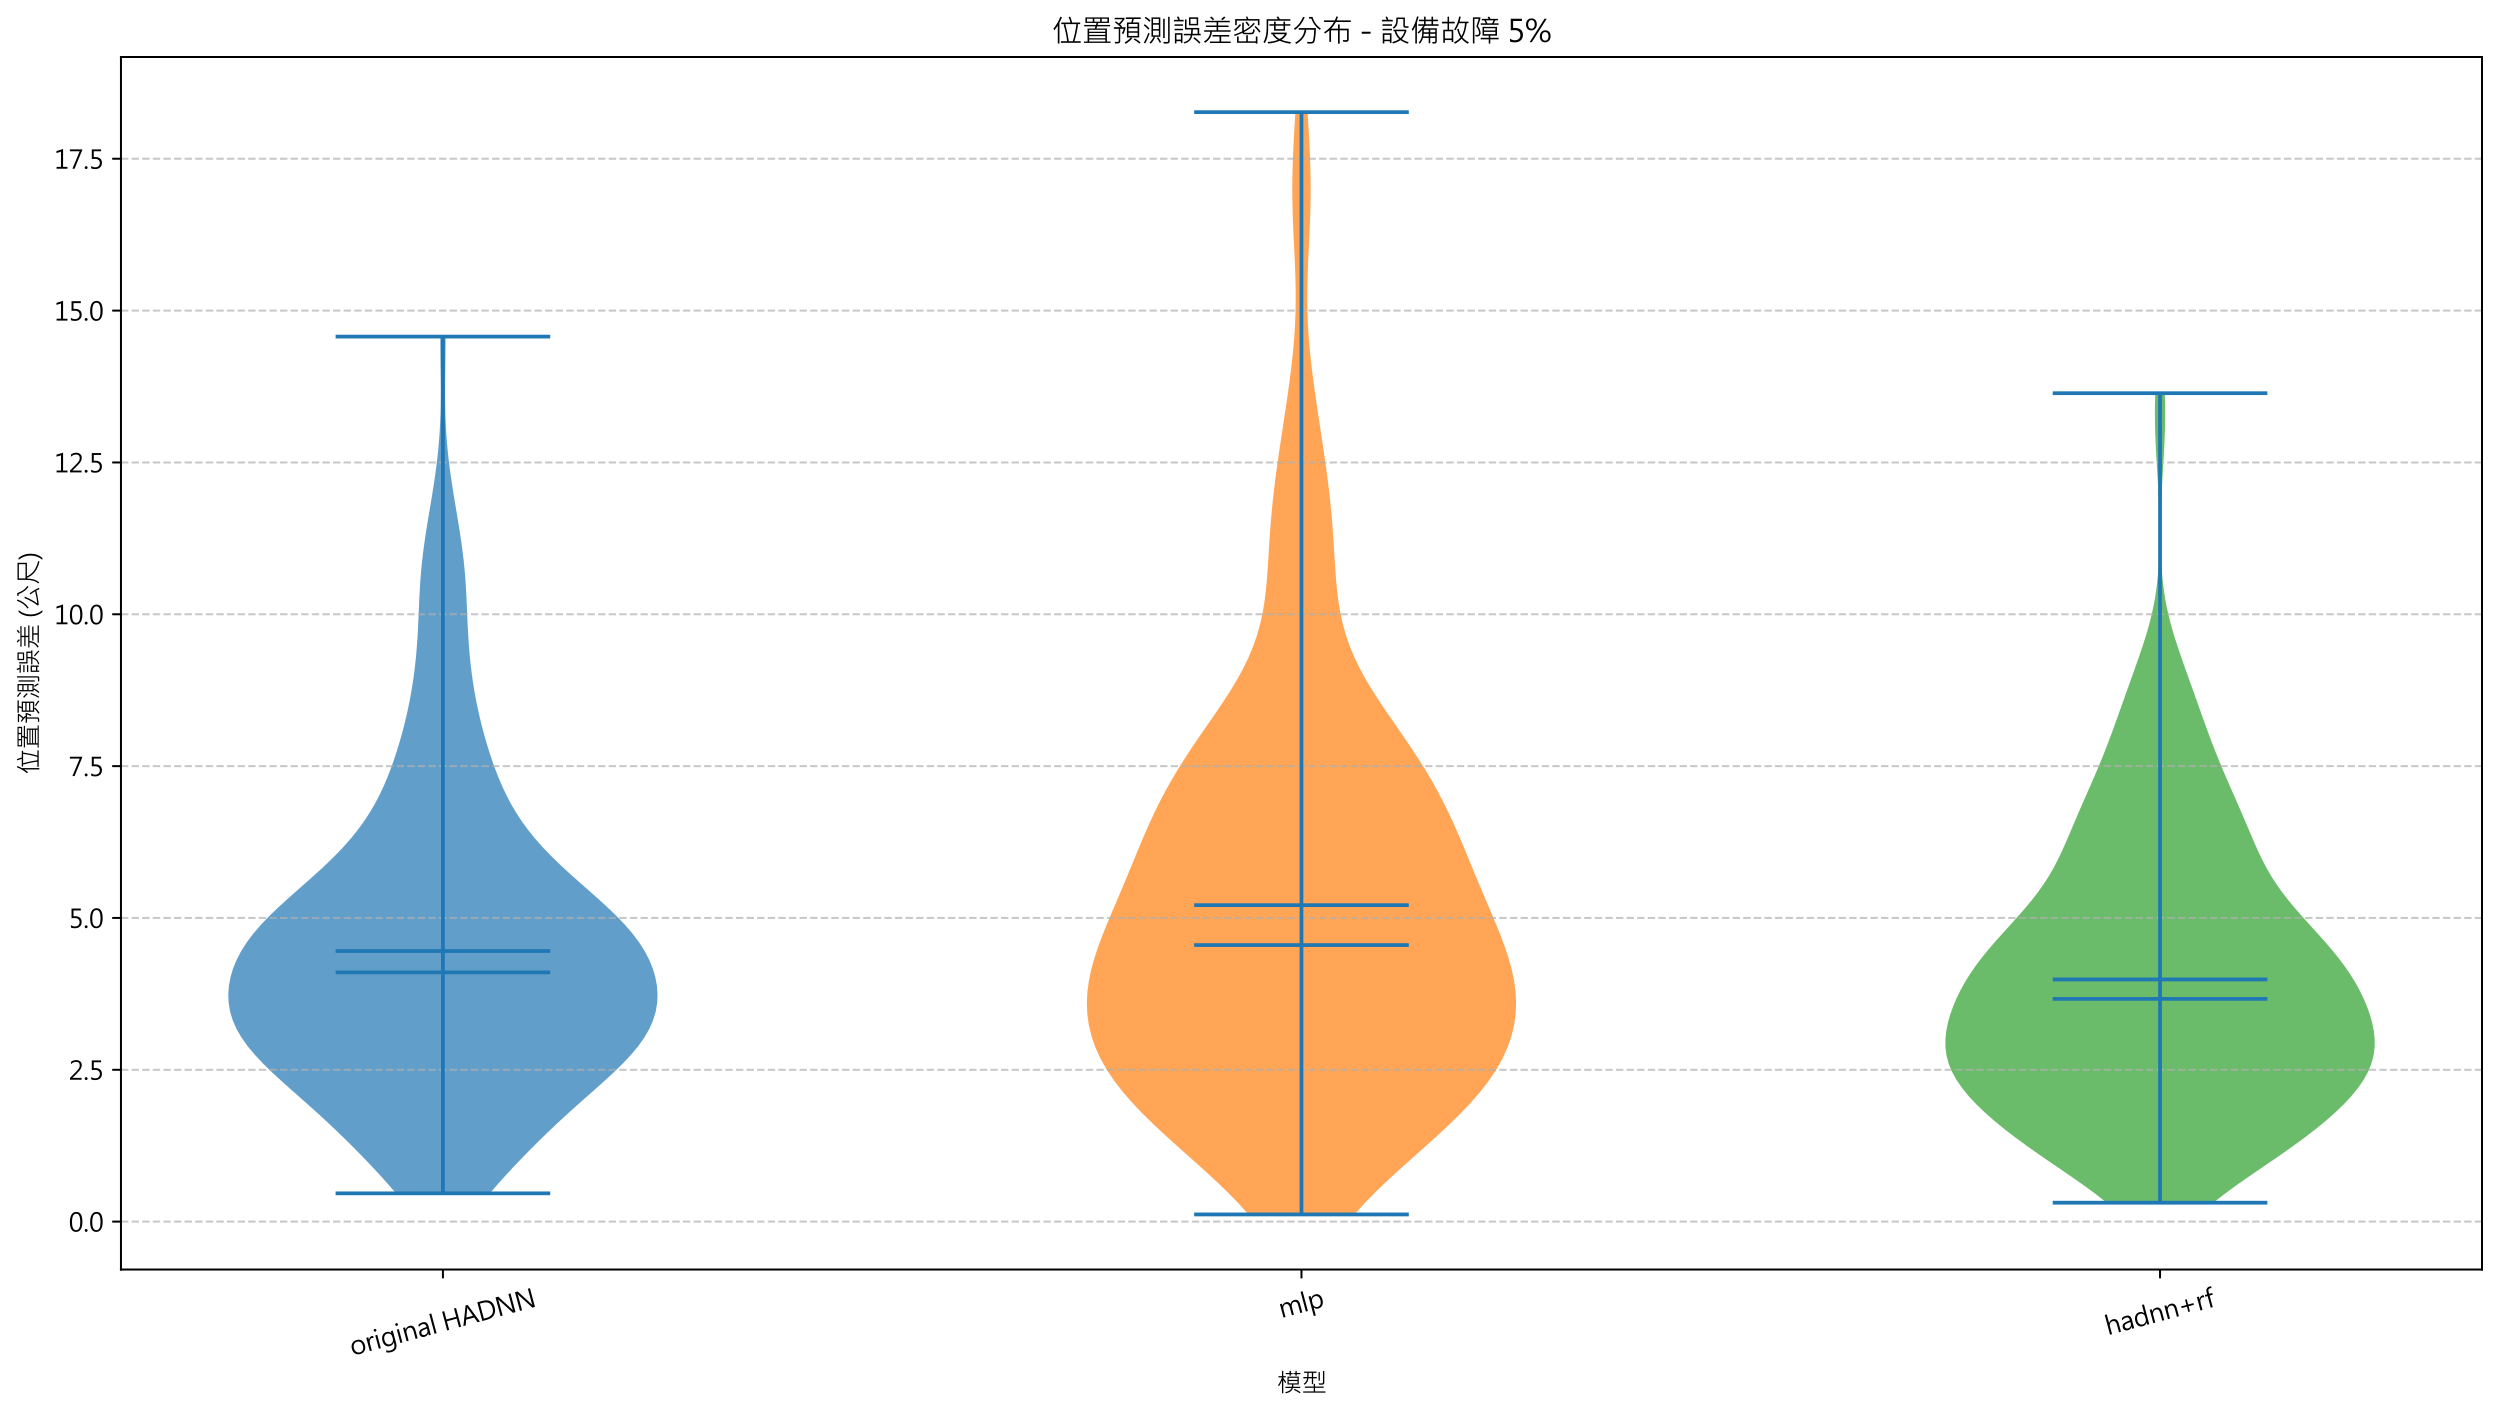 <?xml version="1.0" encoding="utf-8" standalone="no"?>
<!DOCTYPE svg PUBLIC "-//W3C//DTD SVG 1.1//EN"
  "http://www.w3.org/Graphics/SVG/1.1/DTD/svg11.dtd">
<svg xmlns:xlink="http://www.w3.org/1999/xlink" width="999.74pt" height="566.323pt" viewBox="0 0 999.74 566.323" xmlns="http://www.w3.org/2000/svg" version="1.1">
 <defs>
  <style type="text/css">*{stroke-linejoin: round; stroke-linecap: butt}</style>
 </defs>
 <g id="figure_1">
  <g id="patch_1">
   <path d="M 0 566.323 
L 999.74 566.323 
L 999.74 0 
L 0 0 
z
" style="fill: #ffffff"/>
  </g>
  <g id="axes_1">
   <g id="patch_2">
    <path d="M 48.37 507.689 
L 992.54 507.689 
L 992.54 22.793 
L 48.37 22.793 
z
" style="fill: #ffffff"/>
   </g>
   <g id="PolyCollection_1">
    <path d="M 195.9 477.216 
L 158.342 477.216 
L 155.376 473.755 
L 152.277 470.295 
L 149.07 466.834 
L 145.773 463.374 
L 142.395 459.913 
L 138.934 456.452 
L 135.386 452.992 
L 131.741 449.531 
L 127.999 446.07 
L 124.168 442.61 
L 120.273 439.149 
L 116.359 435.689 
L 112.487 432.228 
L 108.736 428.767 
L 105.189 425.307 
L 101.933 421.846 
L 99.044 418.385 
L 96.581 414.925 
L 94.583 411.464 
L 93.065 408.004 
L 92.023 404.543 
L 91.439 401.082 
L 91.287 397.622 
L 91.544 394.161 
L 92.192 390.7 
L 93.224 387.24 
L 94.641 383.779 
L 96.45 380.319 
L 98.656 376.858 
L 101.253 373.397 
L 104.223 369.937 
L 107.528 366.476 
L 111.109 363.016 
L 114.893 359.555 
L 118.796 356.094 
L 122.728 352.634 
L 126.605 349.173 
L 130.352 345.712 
L 133.908 342.252 
L 137.229 338.791 
L 140.289 335.331 
L 143.077 331.87 
L 145.596 328.409 
L 147.859 324.949 
L 149.887 321.488 
L 151.706 318.027 
L 153.342 314.567 
L 154.824 311.106 
L 156.176 307.646 
L 157.418 304.185 
L 158.567 300.724 
L 159.634 297.264 
L 160.625 293.803 
L 161.544 290.342 
L 162.392 286.882 
L 163.168 283.421 
L 163.873 279.961 
L 164.506 276.5 
L 165.068 273.039 
L 165.561 269.579 
L 165.987 266.118 
L 166.349 262.657 
L 166.651 259.197 
L 166.9 255.736 
L 167.104 252.276 
L 167.274 248.815 
L 167.425 245.354 
L 167.571 241.894 
L 167.73 238.433 
L 167.917 234.973 
L 168.147 231.512 
L 168.43 228.051 
L 168.772 224.591 
L 169.173 221.13 
L 169.631 217.669 
L 170.137 214.209 
L 170.68 210.748 
L 171.248 207.288 
L 171.828 203.827 
L 172.406 200.366 
L 172.972 196.906 
L 173.513 193.445 
L 174.02 189.984 
L 174.485 186.524 
L 174.902 183.063 
L 175.265 179.603 
L 175.571 176.142 
L 175.819 172.681 
L 176.007 169.221 
L 176.139 165.76 
L 176.219 162.299 
L 176.255 158.839 
L 176.254 155.378 
L 176.227 151.918 
L 176.186 148.457 
L 176.141 144.996 
L 176.102 141.536 
L 176.079 138.075 
L 176.077 134.614 
L 178.164 134.614 
L 178.164 134.614 
L 178.162 138.075 
L 178.139 141.536 
L 178.101 144.996 
L 178.056 148.457 
L 178.014 151.918 
L 177.988 155.378 
L 177.987 158.839 
L 178.022 162.299 
L 178.103 165.76 
L 178.235 169.221 
L 178.423 172.681 
L 178.67 176.142 
L 178.976 179.603 
L 179.339 183.063 
L 179.756 186.524 
L 180.221 189.984 
L 180.729 193.445 
L 181.27 196.906 
L 181.835 200.366 
L 182.414 203.827 
L 182.994 207.288 
L 183.562 210.748 
L 184.105 214.209 
L 184.611 217.669 
L 185.068 221.13 
L 185.47 224.591 
L 185.811 228.051 
L 186.094 231.512 
L 186.324 234.973 
L 186.512 238.433 
L 186.671 241.894 
L 186.817 245.354 
L 186.967 248.815 
L 187.138 252.276 
L 187.342 255.736 
L 187.591 259.197 
L 187.893 262.657 
L 188.255 266.118 
L 188.681 269.579 
L 189.174 273.039 
L 189.736 276.5 
L 190.369 279.961 
L 191.073 283.421 
L 191.85 286.882 
L 192.698 290.342 
L 193.617 293.803 
L 194.608 297.264 
L 195.675 300.724 
L 196.824 304.185 
L 198.066 307.646 
L 199.418 311.106 
L 200.899 314.567 
L 202.536 318.027 
L 204.355 321.488 
L 206.382 324.949 
L 208.645 328.409 
L 211.164 331.87 
L 213.952 335.331 
L 217.012 338.791 
L 220.333 342.252 
L 223.889 345.712 
L 227.636 349.173 
L 231.514 352.634 
L 235.446 356.094 
L 239.349 359.555 
L 243.133 363.016 
L 246.714 366.476 
L 250.018 369.937 
L 252.988 373.397 
L 255.586 376.858 
L 257.791 380.319 
L 259.601 383.779 
L 261.018 387.24 
L 262.05 390.7 
L 262.698 394.161 
L 262.954 397.622 
L 262.803 401.082 
L 262.218 404.543 
L 261.176 408.004 
L 259.658 411.464 
L 257.66 414.925 
L 255.197 418.385 
L 252.308 421.846 
L 249.052 425.307 
L 245.506 428.767 
L 241.754 432.228 
L 237.883 435.689 
L 233.968 439.149 
L 230.073 442.61 
L 226.242 446.07 
L 222.5 449.531 
L 218.856 452.992 
L 215.307 456.452 
L 211.847 459.913 
L 208.469 463.374 
L 205.172 466.834 
L 201.965 470.295 
L 198.865 473.755 
L 195.9 477.216 
z
" clip-path="url(#p358ba1ea1b)" style="fill: #1f77b4; fill-opacity: 0.7"/>
   </g>
   <g id="PolyCollection_2">
    <path d="M 541.643 485.648 
L 499.267 485.648 
L 495.252 481.195 
L 490.899 476.743 
L 486.266 472.29 
L 481.425 467.837 
L 476.456 463.385 
L 471.452 458.932 
L 466.504 454.479 
L 461.706 450.027 
L 457.143 445.574 
L 452.893 441.121 
L 449.019 436.669 
L 445.571 432.216 
L 442.581 427.763 
L 440.069 423.311 
L 438.042 418.858 
L 436.497 414.405 
L 435.424 409.952 
L 434.806 405.5 
L 434.622 401.047 
L 434.846 396.594 
L 435.446 392.142 
L 436.384 387.689 
L 437.615 383.236 
L 439.087 378.784 
L 440.744 374.331 
L 442.53 369.878 
L 444.391 365.426 
L 446.285 360.973 
L 448.177 356.52 
L 450.049 352.068 
L 451.898 347.615 
L 453.735 343.162 
L 455.579 338.71 
L 457.462 334.257 
L 459.413 329.804 
L 461.465 325.352 
L 463.646 320.899 
L 465.976 316.446 
L 468.466 311.994 
L 471.119 307.541 
L 473.923 303.088 
L 476.857 298.636 
L 479.887 294.183 
L 482.965 289.73 
L 486.039 285.278 
L 489.046 280.825 
L 491.925 276.372 
L 494.614 271.92 
L 497.063 267.467 
L 499.231 263.014 
L 501.096 258.562 
L 502.652 254.109 
L 503.908 249.656 
L 504.891 245.204 
L 505.64 240.751 
L 506.201 236.298 
L 506.621 231.846 
L 506.951 227.393 
L 507.232 222.94 
L 507.504 218.488 
L 507.794 214.035 
L 508.124 209.582 
L 508.505 205.129 
L 508.943 200.677 
L 509.437 196.224 
L 509.983 191.771 
L 510.574 187.319 
L 511.2 182.866 
L 511.853 178.413 
L 512.523 173.961 
L 513.199 169.508 
L 513.874 165.055 
L 514.537 160.603 
L 515.178 156.15 
L 515.784 151.697 
L 516.345 147.245 
L 516.847 142.792 
L 517.28 138.339 
L 517.632 133.887 
L 517.895 129.434 
L 518.064 124.981 
L 518.141 120.529 
L 518.131 116.076 
L 518.042 111.623 
L 517.892 107.171 
L 517.699 102.718 
L 517.485 98.265 
L 517.271 93.813 
L 517.078 89.36 
L 516.925 84.907 
L 516.826 80.455 
L 516.788 76.002 
L 516.815 71.549 
L 516.906 67.097 
L 517.054 62.644 
L 517.25 58.191 
L 517.484 53.739 
L 517.745 49.286 
L 518.02 44.833 
L 522.89 44.833 
L 522.89 44.833 
L 523.166 49.286 
L 523.426 53.739 
L 523.66 58.191 
L 523.857 62.644 
L 524.005 67.097 
L 524.095 71.549 
L 524.122 76.002 
L 524.085 80.455 
L 523.985 84.907 
L 523.832 89.36 
L 523.64 93.813 
L 523.426 98.265 
L 523.212 102.718 
L 523.018 107.171 
L 522.868 111.623 
L 522.78 116.076 
L 522.769 120.529 
L 522.846 124.981 
L 523.016 129.434 
L 523.279 133.887 
L 523.631 138.339 
L 524.063 142.792 
L 524.566 147.245 
L 525.126 151.697 
L 525.733 156.15 
L 526.373 160.603 
L 527.036 165.055 
L 527.711 169.508 
L 528.388 173.961 
L 529.058 178.413 
L 529.71 182.866 
L 530.337 187.319 
L 530.927 191.771 
L 531.473 196.224 
L 531.968 200.677 
L 532.406 205.129 
L 532.787 209.582 
L 533.116 214.035 
L 533.407 218.488 
L 533.678 222.94 
L 533.96 227.393 
L 534.289 231.846 
L 534.71 236.298 
L 535.27 240.751 
L 536.019 245.204 
L 537.003 249.656 
L 538.259 254.109 
L 539.814 258.562 
L 541.679 263.014 
L 543.848 267.467 
L 546.297 271.92 
L 548.986 276.372 
L 551.864 280.825 
L 554.872 285.278 
L 557.945 289.73 
L 561.024 294.183 
L 564.053 298.636 
L 566.987 303.088 
L 569.792 307.541 
L 572.444 311.994 
L 574.935 316.446 
L 577.265 320.899 
L 579.445 325.352 
L 581.498 329.804 
L 583.449 334.257 
L 585.331 338.71 
L 587.176 343.162 
L 589.012 347.615 
L 590.861 352.068 
L 592.734 356.52 
L 594.626 360.973 
L 596.519 365.426 
L 598.381 369.878 
L 600.167 374.331 
L 601.824 378.784 
L 603.295 383.236 
L 604.526 387.689 
L 605.465 392.142 
L 606.065 396.594 
L 606.289 401.047 
L 606.105 405.5 
L 605.487 409.952 
L 604.413 414.405 
L 602.868 418.858 
L 600.842 423.311 
L 598.33 427.763 
L 595.34 432.216 
L 591.891 436.669 
L 588.017 441.121 
L 583.767 445.574 
L 579.205 450.027 
L 574.406 454.479 
L 569.459 458.932 
L 564.454 463.385 
L 559.486 467.837 
L 554.644 472.29 
L 550.012 476.743 
L 545.659 481.195 
L 541.643 485.648 
z
" clip-path="url(#p358ba1ea1b)" style="fill: #ff7f0e; fill-opacity: 0.7"/>
   </g>
   <g id="PolyCollection_3">
    <path d="M 885.137 480.953 
L 842.443 480.953 
L 838.295 477.684 
L 833.855 474.414 
L 829.207 471.144 
L 824.439 467.874 
L 819.641 464.605 
L 814.892 461.335 
L 810.262 458.065 
L 805.803 454.795 
L 801.558 451.526 
L 797.56 448.256 
L 793.84 444.986 
L 790.429 441.716 
L 787.365 438.447 
L 784.685 435.177 
L 782.427 431.907 
L 780.621 428.637 
L 779.281 425.368 
L 778.407 422.098 
L 777.978 418.828 
L 777.956 415.558 
L 778.297 412.289 
L 778.95 409.019 
L 779.875 405.749 
L 781.038 402.479 
L 782.421 399.21 
L 784.019 395.94 
L 785.833 392.67 
L 787.868 389.4 
L 790.126 386.131 
L 792.598 382.861 
L 795.263 379.591 
L 798.083 376.321 
L 801.008 373.052 
L 803.977 369.782 
L 806.924 366.512 
L 809.784 363.242 
L 812.499 359.973 
L 815.026 356.703 
L 817.339 353.433 
L 819.43 350.163 
L 821.312 346.894 
L 823.014 343.624 
L 824.573 340.354 
L 826.034 337.084 
L 827.44 333.815 
L 828.824 330.545 
L 830.214 327.275 
L 831.621 324.005 
L 833.048 320.736 
L 834.488 317.466 
L 835.928 314.196 
L 837.353 310.926 
L 838.75 307.657 
L 840.11 304.387 
L 841.428 301.117 
L 842.703 297.847 
L 843.941 294.578 
L 845.147 291.308 
L 846.331 288.038 
L 847.5 284.768 
L 848.663 281.499 
L 849.826 278.229 
L 850.993 274.959 
L 852.162 271.689 
L 853.331 268.42 
L 854.492 265.15 
L 855.633 261.88 
L 856.74 258.61 
L 857.796 255.341 
L 858.783 252.071 
L 859.687 248.801 
L 860.496 245.531 
L 861.201 242.262 
L 861.8 238.992 
L 862.294 235.722 
L 862.689 232.452 
L 862.994 229.183 
L 863.221 225.913 
L 863.38 222.643 
L 863.481 219.373 
L 863.534 216.104 
L 863.545 212.834 
L 863.519 209.564 
L 863.46 206.294 
L 863.369 203.025 
L 863.25 199.755 
L 863.104 196.485 
L 862.936 193.215 
L 862.751 189.946 
L 862.557 186.676 
L 862.362 183.406 
L 862.178 180.136 
L 862.014 176.867 
L 861.882 173.597 
L 861.789 170.327 
L 861.742 167.057 
L 861.745 163.788 
L 861.796 160.518 
L 861.893 157.248 
L 865.686 157.248 
L 865.686 157.248 
L 865.783 160.518 
L 865.835 163.788 
L 865.837 167.057 
L 865.791 170.327 
L 865.698 173.597 
L 865.565 176.867 
L 865.402 180.136 
L 865.218 183.406 
L 865.023 186.676 
L 864.829 189.946 
L 864.644 193.215 
L 864.476 196.485 
L 864.33 199.755 
L 864.21 203.025 
L 864.12 206.294 
L 864.061 209.564 
L 864.035 212.834 
L 864.046 216.104 
L 864.099 219.373 
L 864.2 222.643 
L 864.359 225.913 
L 864.585 229.183 
L 864.891 232.452 
L 865.286 235.722 
L 865.78 238.992 
L 866.379 242.262 
L 867.084 245.531 
L 867.892 248.801 
L 868.797 252.071 
L 869.784 255.341 
L 870.84 258.61 
L 871.946 261.88 
L 873.087 265.15 
L 874.248 268.42 
L 875.418 271.689 
L 876.587 274.959 
L 877.753 278.229 
L 878.916 281.499 
L 880.079 284.768 
L 881.249 288.038 
L 882.432 291.308 
L 883.639 294.578 
L 884.876 297.847 
L 886.152 301.117 
L 887.47 304.387 
L 888.83 307.657 
L 890.227 310.926 
L 891.652 314.196 
L 893.092 317.466 
L 894.531 320.736 
L 895.958 324.005 
L 897.366 327.275 
L 898.755 330.545 
L 900.14 333.815 
L 901.545 337.084 
L 903.007 340.354 
L 904.566 343.624 
L 906.267 346.894 
L 908.15 350.163 
L 910.241 353.433 
L 912.553 356.703 
L 915.081 359.973 
L 917.796 363.242 
L 920.656 366.512 
L 923.603 369.782 
L 926.572 373.052 
L 929.497 376.321 
L 932.317 379.591 
L 934.981 382.861 
L 937.453 386.131 
L 939.711 389.4 
L 941.747 392.67 
L 943.561 395.94 
L 945.158 399.21 
L 946.542 402.479 
L 947.705 405.749 
L 948.629 409.019 
L 949.283 412.289 
L 949.623 415.558 
L 949.602 418.828 
L 949.172 422.098 
L 948.298 425.368 
L 946.959 428.637 
L 945.152 431.907 
L 942.895 435.177 
L 940.215 438.447 
L 937.15 441.716 
L 933.74 444.986 
L 930.02 448.256 
L 926.022 451.526 
L 921.777 454.795 
L 917.318 458.065 
L 912.688 461.335 
L 907.939 464.605 
L 903.14 467.874 
L 898.373 471.144 
L 893.724 474.414 
L 889.285 477.684 
L 885.137 480.953 
z
" clip-path="url(#p358ba1ea1b)" style="fill: #2ca02c; fill-opacity: 0.7"/>
   </g>
   <g id="matplotlib.axis_1">
    <g id="xtick_1">
     <g id="line2d_1">
      <defs>
       <path id="m4c6079e7e1" d="M 0 0 
L 0 3.5 
" style="stroke: #000000; stroke-width: 0.8"/>
      </defs>
      <g>
       <use xlink:href="#m4c6079e7e1" x="177.121" y="507.689" style="stroke: #000000; stroke-width: 0.8"/>
      </g>
     </g>
     <g id="text_1">
      <!-- original HADNN -->
      <g transform="translate(140.924 542.186) rotate(-15) scale(0.1 -0.1)">
       <defs>
        <path id="MicrosoftJhengHeiRegular-6f" d="M 331 1684 
Q 331 2547 801 3042 
Q 1272 3538 2081 3538 
Q 2844 3538 3276 3059 
Q 3709 2581 3709 1738 
Q 3709 919 3240 419 
Q 2772 -81 2000 -81 
Q 1253 -81 792 400 
Q 331 881 331 1684 
z
M 863 1706 
Q 863 1094 1183 728 
Q 1503 363 2038 363 
Q 2581 363 2879 719 
Q 3178 1075 3178 1719 
Q 3178 2378 2883 2736 
Q 2588 3094 2038 3094 
Q 1500 3094 1181 2723 
Q 863 2353 863 1706 
z
" transform="scale(0.016)"/>
        <path id="MicrosoftJhengHeiRegular-72" d="M 2341 2922 
Q 2197 3031 1925 3031 
Q 1559 3031 1323 2682 
Q 1088 2334 1088 1769 
L 1088 0 
L 566 0 
L 566 3456 
L 1088 3456 
L 1088 2741 
L 1103 2741 
Q 1222 3109 1465 3312 
Q 1709 3516 2003 3516 
Q 2225 3516 2341 3469 
L 2341 2922 
z
" transform="scale(0.016)"/>
        <path id="MicrosoftJhengHeiRegular-69" d="M 497 4700 
Q 497 4847 595 4948 
Q 694 5050 834 5050 
Q 981 5050 1082 4947 
Q 1184 4844 1184 4700 
Q 1184 4563 1082 4459 
Q 981 4356 834 4356 
Q 688 4356 592 4456 
Q 497 4556 497 4700 
z
M 569 0 
L 569 3456 
L 1088 3456 
L 1088 0 
L 569 0 
z
" transform="scale(0.016)"/>
        <path id="MicrosoftJhengHeiRegular-67" d="M 3488 272 
Q 3488 -1628 1688 -1628 
Q 1050 -1628 566 -1381 
L 566 -850 
Q 1150 -1175 1684 -1175 
Q 2969 -1175 2969 203 
L 2969 588 
L 2956 588 
Q 2550 -81 1763 -81 
Q 1113 -81 722 384 
Q 331 850 331 1616 
Q 331 2500 759 3019 
Q 1188 3538 1913 3538 
Q 2616 3538 2956 2972 
L 2969 2972 
L 2969 3456 
L 3488 3456 
L 3488 272 
z
M 2969 2081 
Q 2969 2503 2678 2798 
Q 2388 3094 1978 3094 
Q 1459 3094 1161 2712 
Q 863 2331 863 1653 
Q 863 1066 1150 714 
Q 1438 363 1897 363 
Q 2363 363 2666 698 
Q 2969 1034 2969 1556 
L 2969 2081 
z
" transform="scale(0.016)"/>
        <path id="MicrosoftJhengHeiRegular-6e" d="M 3406 0 
L 2884 0 
L 2884 1975 
Q 2884 3094 2066 3094 
Q 1638 3094 1363 2773 
Q 1088 2453 1088 1972 
L 1088 0 
L 566 0 
L 566 3456 
L 1088 3456 
L 1088 2878 
L 1103 2878 
Q 1491 3538 2238 3538 
Q 2806 3538 3106 3172 
Q 3406 2806 3406 2113 
L 3406 0 
z
" transform="scale(0.016)"/>
        <path id="MicrosoftJhengHeiRegular-61" d="M 647 3209 
Q 1156 3538 1813 3538 
Q 3016 3538 3016 2259 
L 3016 0 
L 2494 0 
L 2494 544 
L 2475 544 
Q 2116 -81 1413 -81 
Q 900 -81 604 192 
Q 309 466 309 916 
Q 309 1875 1447 2038 
L 2491 2188 
Q 2491 3088 1772 3088 
Q 1144 3088 647 2659 
L 647 3209 
z
M 1644 1641 
Q 1200 1581 1026 1426 
Q 853 1272 853 950 
Q 853 691 1039 528 
Q 1225 366 1525 366 
Q 1941 366 2216 662 
Q 2491 959 2491 1403 
L 2491 1753 
L 1644 1641 
z
" transform="scale(0.016)"/>
        <path id="MicrosoftJhengHeiRegular-6c" d="M 569 0 
L 569 5116 
L 1088 5116 
L 1088 0 
L 569 0 
z
" transform="scale(0.016)"/>
        <path id="MicrosoftJhengHeiRegular-20" transform="scale(0.016)"/>
        <path id="MicrosoftJhengHeiRegular-48" d="M 4241 0 
L 3709 0 
L 3709 2222 
L 1172 2222 
L 1172 0 
L 641 0 
L 641 4841 
L 1172 4841 
L 1172 2703 
L 3709 2703 
L 3709 4841 
L 4241 4841 
L 4241 0 
z
" transform="scale(0.016)"/>
        <path id="MicrosoftJhengHeiRegular-41" d="M 4353 0 
L 3763 0 
L 3238 1375 
L 1163 1375 
L 672 0 
L 78 0 
L 1941 4841 
L 2481 4841 
L 4353 0 
z
M 3056 1863 
L 2281 3953 
Q 2250 4041 2209 4272 
L 2194 4272 
Q 2159 4059 2116 3953 
L 1350 1863 
L 3056 1863 
z
" transform="scale(0.016)"/>
        <path id="MicrosoftJhengHeiRegular-44" d="M 641 0 
L 641 4841 
L 1953 4841 
Q 4506 4841 4506 2481 
Q 4506 1350 3818 675 
Q 3131 0 1903 0 
L 641 0 
z
M 1172 4353 
L 1172 488 
L 1909 488 
Q 2875 488 3412 1006 
Q 3950 1525 3950 2466 
Q 3950 4353 1941 4353 
L 1172 4353 
z
" transform="scale(0.016)"/>
        <path id="MicrosoftJhengHeiRegular-4e" d="M 4513 0 
L 3844 0 
L 1319 3909 
Q 1234 4047 1169 4200 
L 1150 4200 
Q 1175 4050 1175 3550 
L 1175 0 
L 641 0 
L 641 4841 
L 1347 4841 
L 3803 972 
Q 3991 672 4000 641 
L 4013 641 
Q 3978 881 3978 1369 
L 3978 4841 
L 4513 4841 
L 4513 0 
z
" transform="scale(0.016)"/>
       </defs>
       <use xlink:href="#MicrosoftJhengHeiRegular-6f"/>
       <use xlink:href="#MicrosoftJhengHeiRegular-72" x="63.086"/>
       <use xlink:href="#MicrosoftJhengHeiRegular-69" x="100.293"/>
       <use xlink:href="#MicrosoftJhengHeiRegular-67" x="126.221"/>
       <use xlink:href="#MicrosoftJhengHeiRegular-69" x="189.6"/>
       <use xlink:href="#MicrosoftJhengHeiRegular-6e" x="215.527"/>
       <use xlink:href="#MicrosoftJhengHeiRegular-61" x="276.367"/>
       <use xlink:href="#MicrosoftJhengHeiRegular-6c" x="331.104"/>
       <use xlink:href="#MicrosoftJhengHeiRegular-20" x="357.031"/>
       <use xlink:href="#MicrosoftJhengHeiRegular-48" x="382.031"/>
       <use xlink:href="#MicrosoftJhengHeiRegular-41" x="458.301"/>
       <use xlink:href="#MicrosoftJhengHeiRegular-44" x="527.588"/>
       <use xlink:href="#MicrosoftJhengHeiRegular-4e" x="603.076"/>
       <use xlink:href="#MicrosoftJhengHeiRegular-4e" x="683.594"/>
      </g>
     </g>
    </g>
    <g id="xtick_2">
     <g id="line2d_2">
      <g>
       <use xlink:href="#m4c6079e7e1" x="520.455" y="507.689" style="stroke: #000000; stroke-width: 0.8"/>
      </g>
     </g>
     <g id="text_2">
      <!-- mlp -->
      <g transform="translate(512.389 527.115) rotate(-15) scale(0.1 -0.1)">
       <defs>
        <path id="MicrosoftJhengHeiRegular-6d" d="M 5438 0 
L 4916 0 
L 4916 1984 
Q 4916 2588 4733 2841 
Q 4550 3094 4128 3094 
Q 3775 3094 3519 2762 
Q 3263 2431 3263 1975 
L 3263 0 
L 2744 0 
L 2744 2056 
Q 2744 3094 1941 3094 
Q 1572 3094 1330 2778 
Q 1088 2463 1088 1975 
L 1088 0 
L 566 0 
L 566 3456 
L 1088 3456 
L 1088 2909 
L 1103 2909 
Q 1466 3538 2172 3538 
Q 2509 3538 2779 3339 
Q 3050 3141 3147 2816 
Q 3531 3538 4297 3538 
Q 5438 3538 5438 2128 
L 5438 0 
z
" transform="scale(0.016)"/>
        <path id="MicrosoftJhengHeiRegular-70" d="M 1088 506 
L 1088 -1591 
L 566 -1591 
L 566 3456 
L 1088 3456 
L 1088 2844 
L 1103 2844 
Q 1513 3538 2300 3538 
Q 2959 3538 3340 3077 
Q 3722 2616 3722 1828 
Q 3722 966 3295 442 
Q 2869 -81 2141 -81 
Q 1466 -81 1103 506 
L 1088 506 
z
M 1088 1400 
Q 1088 966 1378 664 
Q 1669 363 2094 363 
Q 2603 363 2895 756 
Q 3188 1150 3188 1844 
Q 3188 2428 2913 2761 
Q 2638 3094 2181 3094 
Q 1706 3094 1397 2758 
Q 1088 2422 1088 1900 
L 1088 1400 
z
" transform="scale(0.016)"/>
       </defs>
       <use xlink:href="#MicrosoftJhengHeiRegular-6d"/>
       <use xlink:href="#MicrosoftJhengHeiRegular-6c" x="92.627"/>
       <use xlink:href="#MicrosoftJhengHeiRegular-70" x="118.555"/>
      </g>
     </g>
    </g>
    <g id="xtick_3">
     <g id="line2d_3">
      <g>
       <use xlink:href="#m4c6079e7e1" x="863.79" y="507.689" style="stroke: #000000; stroke-width: 0.8"/>
      </g>
     </g>
     <g id="text_3">
      <!-- hadnn+rf -->
      <g transform="translate(842.918 533.977) rotate(-15) scale(0.1 -0.1)">
       <defs>
        <path id="MicrosoftJhengHeiRegular-68" d="M 3406 0 
L 2888 0 
L 2888 1994 
Q 2888 3094 2066 3094 
Q 1650 3094 1369 2775 
Q 1088 2456 1088 1956 
L 1088 0 
L 566 0 
L 566 5116 
L 1088 5116 
L 1088 2878 
L 1103 2878 
Q 1500 3538 2241 3538 
Q 3406 3538 3406 2128 
L 3406 0 
z
" transform="scale(0.016)"/>
        <path id="MicrosoftJhengHeiRegular-64" d="M 3488 0 
L 2969 0 
L 2969 594 
L 2956 594 
Q 2572 -81 1763 -81 
Q 1106 -81 718 386 
Q 331 853 331 1647 
Q 331 2497 765 3017 
Q 1200 3538 1913 3538 
Q 2625 3538 2956 2972 
L 2969 2972 
L 2969 5116 
L 3488 5116 
L 3488 0 
z
M 2969 2081 
Q 2969 2506 2680 2800 
Q 2391 3094 1972 3094 
Q 1453 3094 1158 2711 
Q 863 2328 863 1675 
Q 863 1078 1145 720 
Q 1428 363 1906 363 
Q 2366 363 2667 698 
Q 2969 1034 2969 1556 
L 2969 2081 
z
" transform="scale(0.016)"/>
        <path id="MicrosoftJhengHeiRegular-2b" d="M 3947 1797 
L 2578 1797 
L 2578 434 
L 2147 434 
L 2147 1797 
L 784 1797 
L 784 2234 
L 2147 2234 
L 2147 3597 
L 2578 3597 
L 2578 2234 
L 3947 2234 
L 3947 1797 
z
" transform="scale(0.016)"/>
        <path id="MicrosoftJhengHeiRegular-66" d="M 2241 4653 
Q 2075 4744 1872 4744 
Q 1288 4744 1288 4000 
L 1288 3456 
L 2097 3456 
L 2097 3006 
L 1288 3006 
L 1288 0 
L 772 0 
L 772 3006 
L 181 3006 
L 181 3456 
L 772 3456 
L 772 4025 
Q 772 4572 1083 4881 
Q 1394 5191 1847 5191 
Q 2100 5191 2241 5131 
L 2241 4653 
z
" transform="scale(0.016)"/>
       </defs>
       <use xlink:href="#MicrosoftJhengHeiRegular-68"/>
       <use xlink:href="#MicrosoftJhengHeiRegular-61" x="60.889"/>
       <use xlink:href="#MicrosoftJhengHeiRegular-64" x="115.625"/>
       <use xlink:href="#MicrosoftJhengHeiRegular-6e" x="179.004"/>
       <use xlink:href="#MicrosoftJhengHeiRegular-6e" x="239.844"/>
       <use xlink:href="#MicrosoftJhengHeiRegular-2b" x="300.684"/>
       <use xlink:href="#MicrosoftJhengHeiRegular-72" x="374.414"/>
       <use xlink:href="#MicrosoftJhengHeiRegular-66" x="413.621"/>
      </g>
     </g>
    </g>
    <g id="text_4">
     <!-- 模型 -->
     <g transform="translate(510.455 556.637) scale(0.1 -0.1)">
      <defs>
       <path id="MicrosoftJhengHeiRegular-6a21" d="M 5978 4441 
L 5063 4441 
L 5063 4078 
L 4744 4078 
L 4744 4441 
L 4269 4441 
L 4269 4744 
L 4744 4744 
L 4744 5275 
L 5063 5275 
L 5063 4744 
L 5978 4744 
L 5978 4441 
z
M 4025 4441 
L 3603 4441 
L 3603 4078 
L 3263 4078 
L 3263 4441 
L 2322 4441 
L 2322 4744 
L 3263 4744 
L 3263 5275 
L 3603 5275 
L 3603 4744 
L 4025 4744 
L 4025 4441 
z
M 2431 2444 
L 2181 2234 
Q 1878 2763 1703 2994 
L 1703 -341 
L 1375 -341 
L 1375 2816 
Q 1056 2041 628 1422 
L 403 1672 
Q 984 2497 1369 3634 
L 500 3634 
L 500 3950 
L 1375 3950 
L 1375 5275 
L 1703 5275 
L 1703 3950 
L 2344 3950 
L 2344 3634 
L 1703 3634 
L 1703 3494 
Q 2128 2969 2431 2444 
z
M 5947 991 
L 4109 991 
Q 3838 -25 2369 -341 
L 2181 -44 
Q 3481 191 3775 991 
L 2247 991 
L 2247 1300 
L 3847 1300 
Q 3909 1647 3909 1856 
L 2747 1856 
L 2747 3834 
L 5569 3834 
L 5569 1856 
L 4244 1856 
Q 4234 1619 4184 1300 
L 5947 1300 
L 5947 991 
z
M 5253 3016 
L 5253 3531 
L 3059 3531 
L 3059 3016 
L 5253 3016 
z
M 5253 2156 
L 5253 2719 
L 3059 2719 
L 3059 2156 
L 5253 2156 
z
M 6028 -63 
L 5825 -325 
Q 5241 103 4319 531 
L 4531 788 
Q 5369 400 6028 -63 
z
" transform="scale(0.016)"/>
       <path id="MicrosoftJhengHeiRegular-578b" d="M 5703 2291 
Q 5703 2109 5600 1992 
Q 5497 1875 5369 1842 
Q 5241 1809 4888 1809 
Q 4700 1809 4422 1819 
L 4281 2169 
Q 4603 2141 4881 2141 
Q 5147 2141 5215 2158 
Q 5284 2175 5329 2256 
Q 5375 2338 5375 2444 
L 5375 5234 
L 5703 5234 
L 5703 2291 
z
M 3834 3406 
L 2919 3406 
L 2919 1959 
L 2591 1959 
L 2591 3406 
L 1734 3406 
Q 1663 2456 819 1791 
L 550 2016 
Q 1347 2647 1409 3406 
L 469 3406 
L 469 3731 
L 1428 3731 
Q 1459 4306 1459 4775 
L 659 4775 
L 659 5088 
L 3750 5088 
L 3750 4775 
L 2919 4775 
L 2919 3731 
L 3834 3731 
L 3834 3406 
z
M 2591 3731 
L 2591 4775 
L 1791 4775 
Q 1791 4397 1753 3731 
L 2591 3731 
z
M 4594 2816 
L 4269 2816 
L 4269 4953 
L 4594 4953 
L 4594 2816 
z
M 5991 -184 
L 428 -184 
L 428 134 
L 3059 134 
L 3059 1038 
L 844 1038 
L 844 1350 
L 3059 1350 
L 3059 2022 
L 3391 2022 
L 3391 1350 
L 5563 1350 
L 5563 1038 
L 3391 1038 
L 3391 134 
L 5991 134 
L 5991 -184 
z
" transform="scale(0.016)"/>
      </defs>
      <use xlink:href="#MicrosoftJhengHeiRegular-6a21"/>
      <use xlink:href="#MicrosoftJhengHeiRegular-578b" x="100"/>
     </g>
    </g>
   </g>
   <g id="matplotlib.axis_2">
    <g id="ytick_1">
     <g id="line2d_4">
      <path d="M 48.37 488.515 
L 992.54 488.515 
" clip-path="url(#p358ba1ea1b)" style="fill: none; stroke-dasharray: 2.96,1.28; stroke-dashoffset: 0; stroke: #b0b0b0; stroke-opacity: 0.7; stroke-width: 0.8"/>
     </g>
     <g id="line2d_5">
      <defs>
       <path id="ma7a0a2af3c" d="M 0 0 
L -3.5 0 
" style="stroke: #000000; stroke-width: 0.8"/>
      </defs>
      <g>
       <use xlink:href="#ma7a0a2af3c" x="48.37" y="488.515" style="stroke: #000000; stroke-width: 0.8"/>
      </g>
     </g>
     <g id="text_5">
      <!-- 0.0 -->
      <g transform="translate(27.475 492.511) scale(0.1 -0.1)">
       <defs>
        <path id="MicrosoftJhengHeiRegular-30" d="M 294 2322 
Q 294 3603 711 4262 
Q 1128 4922 1916 4922 
Q 3425 4922 3425 2441 
Q 3425 1234 3011 576 
Q 2597 -81 1806 -81 
Q 1069 -81 681 550 
Q 294 1181 294 2322 
z
M 825 2350 
Q 825 363 1863 363 
Q 2891 363 2891 2378 
Q 2891 4475 1888 4475 
Q 825 4475 825 2350 
z
" transform="scale(0.016)"/>
        <path id="MicrosoftJhengHeiRegular-2e" d="M 375 291 
Q 375 444 484 551 
Q 594 659 738 659 
Q 888 659 994 551 
Q 1100 444 1100 291 
Q 1100 141 992 33 
Q 884 -75 738 -75 
Q 594 -75 484 29 
Q 375 134 375 291 
z
" transform="scale(0.016)"/>
       </defs>
       <use xlink:href="#MicrosoftJhengHeiRegular-30"/>
       <use xlink:href="#MicrosoftJhengHeiRegular-2e" x="57.959"/>
       <use xlink:href="#MicrosoftJhengHeiRegular-30" x="81.006"/>
      </g>
     </g>
    </g>
    <g id="ytick_2">
     <g id="line2d_6">
      <path d="M 48.37 427.797 
L 992.54 427.797 
" clip-path="url(#p358ba1ea1b)" style="fill: none; stroke-dasharray: 2.96,1.28; stroke-dashoffset: 0; stroke: #b0b0b0; stroke-opacity: 0.7; stroke-width: 0.8"/>
     </g>
     <g id="line2d_7">
      <g>
       <use xlink:href="#ma7a0a2af3c" x="48.37" y="427.797" style="stroke: #000000; stroke-width: 0.8"/>
      </g>
     </g>
     <g id="text_6">
      <!-- 2.5 -->
      <g transform="translate(27.475 431.794) scale(0.1 -0.1)">
       <defs>
        <path id="MicrosoftJhengHeiRegular-32" d="M 3219 0 
L 322 0 
L 322 472 
L 1731 1891 
Q 2431 2597 2592 2914 
Q 2753 3231 2753 3588 
Q 2753 4016 2511 4247 
Q 2269 4478 1816 4478 
Q 1169 4478 572 3919 
L 572 4475 
Q 1131 4922 1884 4922 
Q 2509 4922 2886 4575 
Q 3263 4228 3263 3634 
Q 3263 3178 3014 2736 
Q 2766 2294 2075 1603 
L 947 488 
L 947 475 
L 3219 475 
L 3219 0 
z
" transform="scale(0.016)"/>
        <path id="MicrosoftJhengHeiRegular-35" d="M 553 684 
Q 1047 363 1559 363 
Q 2072 363 2394 658 
Q 2716 953 2716 1441 
Q 2716 1931 2394 2200 
Q 2072 2469 1466 2469 
Q 1275 2469 706 2431 
L 706 4841 
L 3025 4841 
L 3025 4366 
L 1203 4366 
L 1203 2916 
Q 1475 2931 1616 2931 
Q 2378 2931 2811 2548 
Q 3244 2166 3244 1472 
Q 3244 750 2775 334 
Q 2306 -81 1544 -81 
Q 875 -81 553 119 
L 553 684 
z
" transform="scale(0.016)"/>
       </defs>
       <use xlink:href="#MicrosoftJhengHeiRegular-32"/>
       <use xlink:href="#MicrosoftJhengHeiRegular-2e" x="57.959"/>
       <use xlink:href="#MicrosoftJhengHeiRegular-35" x="81.006"/>
      </g>
     </g>
    </g>
    <g id="ytick_3">
     <g id="line2d_8">
      <path d="M 48.37 367.079 
L 992.54 367.079 
" clip-path="url(#p358ba1ea1b)" style="fill: none; stroke-dasharray: 2.96,1.28; stroke-dashoffset: 0; stroke: #b0b0b0; stroke-opacity: 0.7; stroke-width: 0.8"/>
     </g>
     <g id="line2d_9">
      <g>
       <use xlink:href="#ma7a0a2af3c" x="48.37" y="367.079" style="stroke: #000000; stroke-width: 0.8"/>
      </g>
     </g>
     <g id="text_7">
      <!-- 5.0 -->
      <g transform="translate(27.475 371.076) scale(0.1 -0.1)">
       <use xlink:href="#MicrosoftJhengHeiRegular-35"/>
       <use xlink:href="#MicrosoftJhengHeiRegular-2e" x="57.959"/>
       <use xlink:href="#MicrosoftJhengHeiRegular-30" x="81.006"/>
      </g>
     </g>
    </g>
    <g id="ytick_4">
     <g id="line2d_10">
      <path d="M 48.37 306.361 
L 992.54 306.361 
" clip-path="url(#p358ba1ea1b)" style="fill: none; stroke-dasharray: 2.96,1.28; stroke-dashoffset: 0; stroke: #b0b0b0; stroke-opacity: 0.7; stroke-width: 0.8"/>
     </g>
     <g id="line2d_11">
      <g>
       <use xlink:href="#ma7a0a2af3c" x="48.37" y="306.361" style="stroke: #000000; stroke-width: 0.8"/>
      </g>
     </g>
     <g id="text_8">
      <!-- 7.5 -->
      <g transform="translate(27.475 310.358) scale(0.1 -0.1)">
       <defs>
        <path id="MicrosoftJhengHeiRegular-37" d="M 3391 4688 
L 1459 0 
L 922 0 
L 2741 4366 
L 288 4366 
L 288 4841 
L 3391 4841 
L 3391 4688 
z
" transform="scale(0.016)"/>
       </defs>
       <use xlink:href="#MicrosoftJhengHeiRegular-37"/>
       <use xlink:href="#MicrosoftJhengHeiRegular-2e" x="57.959"/>
       <use xlink:href="#MicrosoftJhengHeiRegular-35" x="81.006"/>
      </g>
     </g>
    </g>
    <g id="ytick_5">
     <g id="line2d_12">
      <path d="M 48.37 245.643 
L 992.54 245.643 
" clip-path="url(#p358ba1ea1b)" style="fill: none; stroke-dasharray: 2.96,1.28; stroke-dashoffset: 0; stroke: #b0b0b0; stroke-opacity: 0.7; stroke-width: 0.8"/>
     </g>
     <g id="line2d_13">
      <g>
       <use xlink:href="#ma7a0a2af3c" x="48.37" y="245.643" style="stroke: #000000; stroke-width: 0.8"/>
      </g>
     </g>
     <g id="text_9">
      <!-- 10.0 -->
      <g transform="translate(21.68 249.64) scale(0.1 -0.1)">
       <defs>
        <path id="MicrosoftJhengHeiRegular-31" d="M 3313 0 
L 594 0 
L 594 466 
L 1694 466 
L 1694 4272 
L 566 3931 
L 566 4434 
L 2216 4950 
L 2216 466 
L 3313 466 
L 3313 0 
z
" transform="scale(0.016)"/>
       </defs>
       <use xlink:href="#MicrosoftJhengHeiRegular-31"/>
       <use xlink:href="#MicrosoftJhengHeiRegular-30" x="57.959"/>
       <use xlink:href="#MicrosoftJhengHeiRegular-2e" x="115.918"/>
       <use xlink:href="#MicrosoftJhengHeiRegular-30" x="138.965"/>
      </g>
     </g>
    </g>
    <g id="ytick_6">
     <g id="line2d_14">
      <path d="M 48.37 184.926 
L 992.54 184.926 
" clip-path="url(#p358ba1ea1b)" style="fill: none; stroke-dasharray: 2.96,1.28; stroke-dashoffset: 0; stroke: #b0b0b0; stroke-opacity: 0.7; stroke-width: 0.8"/>
     </g>
     <g id="line2d_15">
      <g>
       <use xlink:href="#ma7a0a2af3c" x="48.37" y="184.926" style="stroke: #000000; stroke-width: 0.8"/>
      </g>
     </g>
     <g id="text_10">
      <!-- 12.5 -->
      <g transform="translate(21.68 188.922) scale(0.1 -0.1)">
       <use xlink:href="#MicrosoftJhengHeiRegular-31"/>
       <use xlink:href="#MicrosoftJhengHeiRegular-32" x="57.959"/>
       <use xlink:href="#MicrosoftJhengHeiRegular-2e" x="115.918"/>
       <use xlink:href="#MicrosoftJhengHeiRegular-35" x="138.965"/>
      </g>
     </g>
    </g>
    <g id="ytick_7">
     <g id="line2d_16">
      <path d="M 48.37 124.208 
L 992.54 124.208 
" clip-path="url(#p358ba1ea1b)" style="fill: none; stroke-dasharray: 2.96,1.28; stroke-dashoffset: 0; stroke: #b0b0b0; stroke-opacity: 0.7; stroke-width: 0.8"/>
     </g>
     <g id="line2d_17">
      <g>
       <use xlink:href="#ma7a0a2af3c" x="48.37" y="124.208" style="stroke: #000000; stroke-width: 0.8"/>
      </g>
     </g>
     <g id="text_11">
      <!-- 15.0 -->
      <g transform="translate(21.68 128.205) scale(0.1 -0.1)">
       <use xlink:href="#MicrosoftJhengHeiRegular-31"/>
       <use xlink:href="#MicrosoftJhengHeiRegular-35" x="57.959"/>
       <use xlink:href="#MicrosoftJhengHeiRegular-2e" x="115.918"/>
       <use xlink:href="#MicrosoftJhengHeiRegular-30" x="138.965"/>
      </g>
     </g>
    </g>
    <g id="ytick_8">
     <g id="line2d_18">
      <path d="M 48.37 63.49 
L 992.54 63.49 
" clip-path="url(#p358ba1ea1b)" style="fill: none; stroke-dasharray: 2.96,1.28; stroke-dashoffset: 0; stroke: #b0b0b0; stroke-opacity: 0.7; stroke-width: 0.8"/>
     </g>
     <g id="line2d_19">
      <g>
       <use xlink:href="#ma7a0a2af3c" x="48.37" y="63.49" style="stroke: #000000; stroke-width: 0.8"/>
      </g>
     </g>
     <g id="text_12">
      <!-- 17.5 -->
      <g transform="translate(21.68 67.487) scale(0.1 -0.1)">
       <use xlink:href="#MicrosoftJhengHeiRegular-31"/>
       <use xlink:href="#MicrosoftJhengHeiRegular-37" x="57.959"/>
       <use xlink:href="#MicrosoftJhengHeiRegular-2e" x="115.918"/>
       <use xlink:href="#MicrosoftJhengHeiRegular-35" x="138.965"/>
      </g>
     </g>
    </g>
    <g id="text_13">
     <!-- 位置預測誤差 (公尺) -->
     <g transform="translate(15.194 309.698) rotate(-90) scale(0.1 -0.1)">
      <defs>
       <path id="MicrosoftJhengHeiRegular-4f4d" d="M 6016 -172 
L 1900 -172 
L 1900 159 
L 3194 159 
Q 3031 1716 2478 3597 
L 2700 3719 
L 1984 3719 
L 1984 4050 
L 3884 4050 
Q 3750 4634 3500 5178 
L 3822 5288 
Q 4053 4759 4244 4050 
L 5913 4050 
L 5913 3719 
L 5269 3719 
L 5472 3641 
Q 5191 1675 4716 159 
L 6016 159 
L 6016 -172 
z
M 5125 3719 
L 2816 3719 
Q 3334 1778 3547 159 
L 4372 159 
Q 4925 1928 5125 3719 
z
M 2131 5147 
Q 2009 4856 1803 4447 
L 1594 4044 
L 1594 -325 
L 1253 -325 
L 1253 3425 
Q 966 2963 544 2456 
L 331 2772 
Q 1222 3825 1791 5269 
L 2131 5147 
z
" transform="scale(0.016)"/>
       <path id="MicrosoftJhengHeiRegular-7f6e" d="M 5991 -184 
L 453 -184 
L 453 97 
L 1203 97 
L 1203 2803 
L 2694 2803 
L 2853 3256 
L 500 3256 
L 500 3547 
L 2956 3547 
L 3078 3969 
L 756 3969 
L 756 5119 
L 5663 5119 
L 5663 3969 
L 3425 3969 
L 3297 3547 
L 5894 3547 
L 5894 3256 
L 3194 3256 
L 3047 2803 
L 5228 2803 
L 5228 97 
L 5991 97 
L 5991 -184 
z
M 5331 4231 
L 5331 4844 
L 4147 4844 
L 4147 4231 
L 5331 4231 
z
M 3816 4231 
L 3816 4844 
L 2613 4844 
L 2613 4231 
L 3816 4231 
z
M 2278 4231 
L 2278 4844 
L 1081 4844 
L 1081 4231 
L 2278 4231 
z
M 4903 2138 
L 4903 2534 
L 1538 2534 
L 1538 2138 
L 4903 2138 
z
M 4903 1478 
L 4903 1875 
L 1538 1875 
L 1538 1478 
L 4903 1478 
z
M 4903 781 
L 4903 1222 
L 1538 1222 
L 1538 781 
L 4903 781 
z
M 4903 97 
L 4903 513 
L 1538 513 
L 1538 97 
L 4903 97 
z
" transform="scale(0.016)"/>
       <path id="MicrosoftJhengHeiRegular-9810" d="M 6009 4794 
L 4588 4794 
Q 4519 4447 4384 4063 
L 5703 4063 
L 5703 947 
L 4031 947 
L 4231 744 
Q 3759 156 2894 -378 
L 2675 -91 
Q 3456 341 3969 947 
L 3150 947 
L 3150 4063 
L 4038 4063 
Q 4166 4381 4250 4794 
L 2925 4794 
L 2925 5119 
L 6009 5119 
L 6009 4794 
z
M 5375 3163 
L 5375 3744 
L 3475 3744 
L 3475 3163 
L 5375 3163 
z
M 5375 2234 
L 5375 2853 
L 3475 2853 
L 3475 2234 
L 5375 2234 
z
M 5375 1269 
L 5375 1931 
L 3475 1931 
L 3475 1269 
L 5375 1269 
z
M 2881 3084 
Q 2719 2138 2369 1631 
L 2081 1831 
Q 2366 2228 2478 2753 
L 1753 2753 
L 1753 122 
Q 1753 -56 1608 -197 
Q 1463 -338 703 -306 
L 609 19 
Q 1219 19 1283 26 
Q 1347 34 1397 96 
Q 1447 159 1447 213 
L 1447 2753 
L 441 2753 
L 441 3084 
L 1838 3084 
Q 1450 3513 666 4072 
L 844 4319 
Q 1059 4184 1478 3853 
Q 1991 4363 2234 4728 
L 594 4728 
L 594 5044 
L 2644 5044 
L 2644 4728 
Q 2175 4094 1734 3641 
Q 2006 3403 2150 3219 
L 2041 3084 
L 2881 3084 
z
M 5991 -78 
L 5778 -341 
Q 5194 175 4569 513 
L 4775 763 
Q 5513 338 5991 -78 
z
" transform="scale(0.016)"/>
       <path id="MicrosoftJhengHeiRegular-6e2c" d="M 5797 128 
Q 5797 -150 5633 -242 
Q 5469 -334 5038 -334 
Q 4800 -334 4563 -319 
L 4481 0 
Q 5288 0 5383 28 
Q 5478 56 5478 225 
L 5478 5253 
L 5797 5253 
L 5797 128 
z
M 1813 4453 
L 1581 4206 
Q 1156 4666 609 5013 
L 794 5253 
Q 1409 4906 1813 4453 
z
M 3853 1075 
L 2578 1075 
L 2766 947 
Q 2406 209 1863 -353 
L 1600 -134 
Q 2138 397 2463 1075 
L 2016 1075 
L 2016 5125 
L 3853 5125 
L 3853 1075 
z
M 3541 3928 
L 3541 4813 
L 2338 4813 
L 2338 3928 
L 3541 3928 
z
M 3541 2681 
L 3541 3609 
L 2338 3609 
L 2338 2681 
L 3541 2681 
z
M 3541 1394 
L 3541 2369 
L 2338 2369 
L 2338 1394 
L 3541 1394 
z
M 4769 825 
L 4447 825 
L 4447 4844 
L 4769 4844 
L 4769 825 
z
M 1594 2803 
L 1356 2572 
Q 994 3019 403 3456 
L 622 3713 
Q 1266 3209 1594 2803 
z
M 1631 1747 
Q 1059 238 678 -325 
L 428 -109 
Q 959 753 1338 1906 
L 1631 1747 
z
M 4019 -25 
L 3744 -191 
Q 3513 350 3116 813 
L 3378 991 
Q 3816 463 4019 -25 
z
" transform="scale(0.016)"/>
       <path id="MicrosoftJhengHeiRegular-8aa4" d="M 2463 4294 
L 441 4294 
L 441 4609 
L 1325 4609 
Q 1238 4888 1075 5222 
L 1394 5331 
Q 1591 4931 1691 4609 
L 2463 4609 
L 2463 4294 
z
M 5484 3469 
L 3572 3469 
L 3572 5131 
L 5484 5131 
L 5484 3469 
z
M 5172 3775 
L 5172 4813 
L 3891 4813 
L 3891 3775 
L 5172 3775 
z
M 6009 1394 
L 4269 1394 
Q 4038 75 2650 -313 
L 2456 -38 
Q 3716 225 3938 1394 
L 2497 1394 
L 2497 1709 
L 3988 1709 
Q 4028 1994 4050 2606 
L 2741 2606 
L 2741 4697 
L 3066 4697 
L 3066 2925 
L 5703 2925 
L 5703 1709 
L 6009 1709 
L 6009 1394 
z
M 5369 1709 
L 5369 2606 
L 4384 2606 
Q 4359 2109 4325 1709 
L 5369 1709 
z
M 2322 3366 
L 569 3366 
L 569 3681 
L 2322 3681 
L 2322 3366 
z
M 2322 2438 
L 575 2438 
L 575 2753 
L 2322 2753 
L 2322 2438 
z
M 2216 -184 
L 1894 -184 
L 1894 172 
L 959 172 
L 959 -306 
L 641 -306 
L 641 1831 
L 2216 1831 
L 2216 -184 
z
M 1894 494 
L 1894 1509 
L 959 1509 
L 959 494 
L 1894 494 
z
M 5966 -109 
L 5728 -331 
Q 5384 72 4494 775 
L 4684 1019 
Q 5438 478 5966 -109 
z
" transform="scale(0.016)"/>
       <path id="MicrosoftJhengHeiRegular-5dee" d="M 4916 5113 
Q 4613 4759 4281 4556 
L 4006 4769 
Q 4378 5009 4634 5319 
L 4916 5113 
z
M 2566 4728 
L 2284 4538 
Q 2078 4813 1703 5106 
L 1978 5313 
Q 2378 4997 2566 4728 
z
M 5997 2138 
L 2094 2138 
Q 2009 684 678 -166 
L 434 97 
Q 1688 828 1753 2138 
L 488 2138 
L 488 2444 
L 3072 2444 
L 3072 3116 
L 878 3116 
L 878 3431 
L 3072 3431 
L 3072 4103 
L 684 4103 
L 684 4409 
L 5819 4409 
L 5819 4103 
L 3406 4103 
L 3406 3431 
L 5569 3431 
L 5569 3116 
L 3406 3116 
L 3406 2444 
L 5997 2444 
L 5997 2138 
z
M 6009 -213 
L 1684 -213 
L 1684 103 
L 3681 103 
L 3681 1131 
L 2228 1131 
L 2228 1453 
L 5703 1453 
L 5703 1131 
L 4031 1131 
L 4031 103 
L 6009 103 
L 6009 -213 
z
" transform="scale(0.016)"/>
       <path id="MicrosoftJhengHeiRegular-28" d="M 1513 -1100 
Q 469 94 469 1847 
Q 469 3609 1513 4841 
L 1988 4841 
Q 925 3556 925 1853 
Q 925 159 1981 -1100 
L 1513 -1100 
z
" transform="scale(0.016)"/>
       <path id="MicrosoftJhengHeiRegular-516c" d="M 2663 5153 
Q 2097 3406 628 2350 
L 372 2606 
Q 1781 3563 2328 5269 
L 2663 5153 
z
M 6047 2656 
L 5831 2375 
Q 4681 3125 3994 4844 
L 3566 4844 
L 3566 5191 
L 4256 5191 
Q 4819 3456 6047 2656 
z
M 5569 -213 
L 5269 -384 
Q 5069 109 4872 428 
Q 3059 -41 1269 -197 
L 1172 128 
Q 2150 1278 3041 3419 
L 3366 3278 
Q 2556 1356 1672 184 
Q 2909 272 4703 728 
Q 4416 1238 3922 1913 
L 4219 2088 
Q 5106 866 5569 -213 
z
" transform="scale(0.016)"/>
       <path id="MicrosoftJhengHeiRegular-5c3a" d="M 6053 -31 
L 5856 -366 
Q 4309 13 3332 755 
Q 2356 1497 1797 2772 
L 1656 2772 
Q 1609 656 666 -306 
L 409 -63 
Q 1313 831 1313 3066 
L 1313 5125 
L 5581 5125 
L 5581 2772 
L 2169 2772 
Q 2891 1341 3995 739 
Q 5100 138 6053 -31 
z
M 5228 3116 
L 5228 4788 
L 1678 4788 
L 1678 3116 
L 5228 3116 
z
" transform="scale(0.016)"/>
       <path id="MicrosoftJhengHeiRegular-29" d="M 84 -1100 
Q 1138 153 1138 1853 
Q 1138 3563 75 4841 
L 553 4841 
Q 1603 3609 1603 1847 
Q 1603 97 553 -1100 
L 84 -1100 
z
" transform="scale(0.016)"/>
      </defs>
      <use xlink:href="#MicrosoftJhengHeiRegular-4f4d"/>
      <use xlink:href="#MicrosoftJhengHeiRegular-7f6e" x="100"/>
      <use xlink:href="#MicrosoftJhengHeiRegular-9810" x="200"/>
      <use xlink:href="#MicrosoftJhengHeiRegular-6e2c" x="300"/>
      <use xlink:href="#MicrosoftJhengHeiRegular-8aa4" x="400"/>
      <use xlink:href="#MicrosoftJhengHeiRegular-5dee" x="500"/>
      <use xlink:href="#MicrosoftJhengHeiRegular-20" x="600"/>
      <use xlink:href="#MicrosoftJhengHeiRegular-28" x="625"/>
      <use xlink:href="#MicrosoftJhengHeiRegular-516c" x="657.08"/>
      <use xlink:href="#MicrosoftJhengHeiRegular-5c3a" x="757.08"/>
      <use xlink:href="#MicrosoftJhengHeiRegular-29" x="857.08"/>
     </g>
    </g>
   </g>
   <g id="LineCollection_1">
    <path d="M 134.204 380.304 
L 220.038 380.304 
" clip-path="url(#p358ba1ea1b)" style="fill: none; stroke: #1f77b4; stroke-width: 1.5"/>
    <path d="M 477.538 361.964 
L 563.372 361.964 
" clip-path="url(#p358ba1ea1b)" style="fill: none; stroke: #1f77b4; stroke-width: 1.5"/>
    <path d="M 820.873 391.67 
L 906.707 391.67 
" clip-path="url(#p358ba1ea1b)" style="fill: none; stroke: #1f77b4; stroke-width: 1.5"/>
   </g>
   <g id="LineCollection_2">
    <path d="M 134.204 134.614 
L 220.038 134.614 
" clip-path="url(#p358ba1ea1b)" style="fill: none; stroke: #1f77b4; stroke-width: 1.5"/>
    <path d="M 477.538 44.833 
L 563.372 44.833 
" clip-path="url(#p358ba1ea1b)" style="fill: none; stroke: #1f77b4; stroke-width: 1.5"/>
    <path d="M 820.873 157.248 
L 906.707 157.248 
" clip-path="url(#p358ba1ea1b)" style="fill: none; stroke: #1f77b4; stroke-width: 1.5"/>
   </g>
   <g id="LineCollection_3">
    <path d="M 134.204 477.216 
L 220.038 477.216 
" clip-path="url(#p358ba1ea1b)" style="fill: none; stroke: #1f77b4; stroke-width: 1.5"/>
    <path d="M 477.538 485.648 
L 563.372 485.648 
" clip-path="url(#p358ba1ea1b)" style="fill: none; stroke: #1f77b4; stroke-width: 1.5"/>
    <path d="M 820.873 480.953 
L 906.707 480.953 
" clip-path="url(#p358ba1ea1b)" style="fill: none; stroke: #1f77b4; stroke-width: 1.5"/>
   </g>
   <g id="LineCollection_4">
    <path d="M 177.121 477.216 
L 177.121 134.614 
" clip-path="url(#p358ba1ea1b)" style="fill: none; stroke: #1f77b4; stroke-width: 1.5"/>
    <path d="M 520.455 485.648 
L 520.455 44.833 
" clip-path="url(#p358ba1ea1b)" style="fill: none; stroke: #1f77b4; stroke-width: 1.5"/>
    <path d="M 863.79 480.953 
L 863.79 157.248 
" clip-path="url(#p358ba1ea1b)" style="fill: none; stroke: #1f77b4; stroke-width: 1.5"/>
   </g>
   <g id="LineCollection_5">
    <path d="M 134.204 388.862 
L 220.038 388.862 
" clip-path="url(#p358ba1ea1b)" style="fill: none; stroke: #1f77b4; stroke-width: 1.5"/>
    <path d="M 477.538 377.927 
L 563.372 377.927 
" clip-path="url(#p358ba1ea1b)" style="fill: none; stroke: #1f77b4; stroke-width: 1.5"/>
    <path d="M 820.873 399.448 
L 906.707 399.448 
" clip-path="url(#p358ba1ea1b)" style="fill: none; stroke: #1f77b4; stroke-width: 1.5"/>
   </g>
   <g id="patch_3">
    <path d="M 48.37 507.689 
L 48.37 22.793 
" style="fill: none; stroke: #000000; stroke-width: 0.8; stroke-linejoin: miter; stroke-linecap: square"/>
   </g>
   <g id="patch_4">
    <path d="M 992.54 507.689 
L 992.54 22.793 
" style="fill: none; stroke: #000000; stroke-width: 0.8; stroke-linejoin: miter; stroke-linecap: square"/>
   </g>
   <g id="patch_5">
    <path d="M 48.37 507.689 
L 992.54 507.689 
" style="fill: none; stroke: #000000; stroke-width: 0.8; stroke-linejoin: miter; stroke-linecap: square"/>
   </g>
   <g id="patch_6">
    <path d="M 48.37 22.793 
L 992.54 22.793 
" style="fill: none; stroke: #000000; stroke-width: 0.8; stroke-linejoin: miter; stroke-linecap: square"/>
   </g>
   <g id="text_14">
    <!-- 位置預測誤差密度分布 - 設備故障 5% -->
    <g transform="translate(420.606 16.793) scale(0.12 -0.12)">
     <defs>
      <path id="MicrosoftJhengHeiRegular-5bc6" d="M 5753 3500 
L 5428 3500 
L 5428 4459 
L 1025 4459 
L 1025 3500 
L 697 3500 
L 697 4781 
L 3097 4781 
Q 3044 4984 2906 5228 
L 3206 5331 
Q 3338 5084 3438 4781 
L 5753 4781 
L 5753 3500 
z
M 3700 3475 
L 3438 3303 
Q 3153 3750 2828 4084 
L 3109 4256 
Q 3406 3959 3700 3475 
z
M 4788 3794 
Q 3894 2753 2509 2053 
Q 2509 1972 2600 1939 
Q 2691 1906 3347 1906 
Q 4028 1906 4218 1961 
Q 4409 2016 4453 2694 
L 4763 2534 
Q 4744 2131 4625 1914 
Q 4506 1697 4334 1645 
Q 4163 1594 3625 1594 
Q 2694 1594 2497 1630 
Q 2300 1666 2194 1894 
Q 1375 1525 603 1247 
L 447 1516 
Q 1416 1853 2163 2216 
L 2163 4031 
L 2497 4031 
L 2497 2388 
Q 3734 3016 4550 3994 
L 4788 3794 
z
M 1941 3547 
Q 1334 2797 678 2297 
L 447 2534 
Q 1034 2959 1672 3731 
L 1941 3547 
z
M 5978 2181 
L 5734 1959 
Q 5353 2522 4716 3138 
L 4959 3341 
Q 5644 2672 5978 2181 
z
M 5331 -331 
L 4997 -331 
L 4997 -166 
L 1088 -166 
L 1088 1147 
L 1422 1147 
L 1422 141 
L 3003 141 
L 3003 1422 
L 3334 1422 
L 3334 141 
L 4997 141 
L 4997 1147 
L 5331 1147 
L 5331 -331 
z
" transform="scale(0.016)"/>
      <path id="MicrosoftJhengHeiRegular-5ea6" d="M 5941 4422 
L 1319 4422 
L 1319 2638 
Q 1319 897 616 -238 
L 325 -25 
Q 997 1019 997 2963 
L 997 4744 
L 3359 4744 
Q 3219 5003 3047 5222 
L 3419 5313 
Q 3619 5003 3750 4744 
L 5941 4744 
L 5941 4422 
z
M 5941 3397 
L 4838 3397 
L 4838 2356 
L 2541 2356 
L 2541 3397 
L 1569 3397 
L 1569 3713 
L 2541 3713 
L 2541 4238 
L 2875 4238 
L 2875 3713 
L 4506 3713 
L 4506 4238 
L 4838 4238 
L 4838 3713 
L 5941 3713 
L 5941 3397 
z
M 4506 2675 
L 4506 3397 
L 2875 3397 
L 2875 2675 
L 4506 2675 
z
M 6088 -44 
L 5881 -353 
Q 4572 -138 3731 256 
Q 2756 -181 1356 -325 
L 1191 6 
Q 2566 113 3341 447 
Q 2594 903 2194 1625 
L 1953 1625 
L 1953 1959 
L 5191 1959 
L 5191 1625 
Q 4816 894 4084 459 
Q 4803 147 6088 -44 
z
M 4788 1625 
L 2591 1625 
Q 2997 969 3706 628 
Q 4450 1038 4788 1625 
z
" transform="scale(0.016)"/>
      <path id="MicrosoftJhengHeiRegular-5206" d="M 2688 5141 
Q 1919 3378 647 2503 
L 416 2766 
Q 1650 3591 2350 5241 
L 2688 5141 
z
M 6047 2809 
L 5819 2522 
Q 4553 3422 4063 4878 
L 3584 4878 
L 3584 5222 
L 4300 5222 
Q 4778 3628 6047 2809 
z
M 5013 2894 
Q 4997 1866 4890 1047 
Q 4784 228 4681 31 
Q 4578 -166 4395 -250 
Q 4213 -334 3759 -334 
Q 3563 -334 3250 -319 
L 3175 25 
Q 3525 -6 3822 -6 
Q 4109 -6 4192 31 
Q 4275 69 4336 139 
Q 4397 209 4472 557 
Q 4547 906 4592 1420 
Q 4638 1934 4653 2553 
L 3009 2553 
Q 2794 669 897 -409 
L 691 -141 
Q 2450 847 2644 2553 
L 1434 2553 
L 1434 2894 
L 5013 2894 
z
" transform="scale(0.016)"/>
      <path id="MicrosoftJhengHeiRegular-5e03" d="M 6022 4500 
L 6016 4159 
L 2925 4159 
Q 2453 3316 1931 2772 
L 3366 2772 
L 3366 3653 
L 3713 3653 
L 3713 2772 
L 5588 2772 
L 5588 544 
Q 5588 31 5044 31 
Q 4609 31 4481 38 
L 4353 403 
Q 4766 381 4956 381 
Q 5150 381 5198 412 
Q 5247 444 5247 513 
L 5247 2425 
L 3713 2425 
L 3713 -347 
L 3366 -347 
L 3366 2425 
L 1913 2425 
L 1913 31 
L 1556 31 
L 1556 2413 
Q 984 1956 691 1759 
L 459 2034 
Q 1797 2859 2522 4159 
L 453 4159 
L 453 4500 
L 2700 4500 
Q 2847 4784 3028 5325 
L 3366 5247 
Q 3250 4866 3084 4500 
L 6022 4500 
z
" transform="scale(0.016)"/>
      <path id="MicrosoftJhengHeiRegular-2d" d="M 2328 1722 
L 488 1722 
L 488 2138 
L 2328 2138 
L 2328 1722 
z
" transform="scale(0.016)"/>
      <path id="MicrosoftJhengHeiRegular-8a2d" d="M 2700 4294 
L 434 4294 
L 434 4628 
L 1434 4628 
Q 1350 4906 1178 5191 
L 1472 5325 
Q 1663 5016 1784 4628 
L 2700 4628 
L 2700 4294 
z
M 5978 2950 
L 5356 2950 
Q 4897 2950 4897 3391 
L 4897 4769 
L 3769 4769 
Q 3753 3884 3533 3454 
Q 3313 3025 2925 2778 
L 2675 3009 
Q 3056 3250 3261 3670 
Q 3466 4091 3450 5088 
L 5216 5088 
L 5216 3488 
Q 5216 3272 5428 3272 
L 5978 3272 
L 5978 2950 
z
M 2528 3366 
L 563 3366 
L 563 3688 
L 2528 3688 
L 2528 3366 
z
M 2522 2425 
L 556 2425 
L 556 2747 
L 2522 2747 
L 2522 2425 
z
M 6003 -72 
L 5813 -347 
Q 4841 -25 4313 391 
Q 3697 -47 2778 -313 
L 2578 -38 
Q 3544 247 4031 616 
Q 3369 1225 3066 2247 
L 2847 2247 
L 2847 2572 
L 5528 2572 
L 5528 2247 
Q 5116 1125 4569 609 
Q 5113 219 6003 -72 
z
M 5166 2247 
L 3406 2247 
Q 3738 1303 4306 825 
Q 4878 1353 5166 2247 
z
M 2431 -191 
L 2100 -191 
L 2100 159 
L 941 159 
L 941 -313 
L 609 -313 
L 609 1819 
L 2431 1819 
L 2431 -191 
z
M 2100 488 
L 2100 1478 
L 941 1478 
L 941 488 
L 2100 488 
z
" transform="scale(0.016)"/>
      <path id="MicrosoftJhengHeiRegular-5099" d="M 1825 5241 
L 1472 4056 
L 1472 -325 
L 1141 -325 
L 1141 3263 
Q 856 2681 616 2328 
L 384 2591 
Q 1094 3663 1509 5356 
L 1825 5241 
z
M 5991 3378 
L 3163 3378 
Q 2984 3059 2834 2859 
L 5613 2859 
L 5613 159 
Q 5613 16 5531 -118 
Q 5450 -253 5314 -300 
Q 5178 -347 4763 -331 
L 4628 -13 
Q 4841 -22 4991 -22 
Q 5300 -22 5300 197 
L 5300 850 
L 4250 850 
L 4250 -256 
L 3928 -256 
L 3928 850 
L 2747 850 
Q 2541 144 2075 -359 
L 1844 -141 
Q 2578 672 2578 1850 
L 2578 2541 
Q 2241 2100 1825 1747 
L 1606 1978 
Q 2309 2578 2816 3378 
L 1759 3378 
L 1759 3694 
L 2963 3694 
L 2963 4325 
L 1900 4325 
L 1900 4647 
L 2963 4647 
L 2963 5269 
L 3291 5269 
L 3291 4647 
L 4513 4647 
L 4513 5269 
L 4844 5269 
L 4844 4647 
L 5856 4647 
L 5856 4325 
L 4844 4325 
L 4844 3694 
L 5991 3694 
L 5991 3378 
z
M 4513 3694 
L 4513 4325 
L 3291 4325 
L 3291 3694 
L 4513 3694 
z
M 5300 2022 
L 5300 2553 
L 4250 2553 
L 4250 2022 
L 5300 2022 
z
M 3928 2022 
L 3928 2553 
L 2900 2553 
L 2900 2022 
L 3928 2022 
z
M 5300 1166 
L 5300 1709 
L 4250 1709 
L 4250 1166 
L 5300 1166 
z
M 3928 1166 
L 3928 1709 
L 2888 1709 
Q 2875 1400 2822 1166 
L 3928 1166 
z
" transform="scale(0.016)"/>
      <path id="MicrosoftJhengHeiRegular-6545" d="M 6053 -72 
L 5838 -372 
Q 4972 122 4525 684 
Q 3984 81 3169 -359 
L 2925 -91 
Q 3828 369 4306 953 
Q 3853 1591 3609 2669 
L 3922 2772 
Q 4131 1806 4506 1234 
Q 5088 2150 5253 3909 
L 3994 3909 
Q 3728 3138 3250 2419 
L 2981 2619 
Q 3744 3775 4019 5288 
L 4366 5269 
Q 4266 4769 4109 4238 
L 5966 4238 
L 5966 3909 
L 5594 3909 
Q 5372 1900 4709 947 
Q 5228 350 6053 -72 
z
M 3097 3878 
L 1919 3878 
L 1919 2559 
L 2797 2559 
L 2797 -6 
L 2463 -6 
L 2463 403 
L 1050 403 
L 1050 -172 
L 716 -172 
L 716 2559 
L 1606 2559 
L 1606 3878 
L 453 3878 
L 453 4213 
L 1606 4213 
L 1606 5275 
L 1919 5275 
L 1919 4213 
L 3097 4213 
L 3097 3878 
z
M 2463 738 
L 2463 2228 
L 1050 2228 
L 1050 738 
L 2463 738 
z
" transform="scale(0.016)"/>
      <path id="MicrosoftJhengHeiRegular-969c" d="M 5984 3584 
L 2266 3584 
L 2266 3891 
L 3309 3891 
Q 3175 4238 2994 4506 
L 2472 4506 
L 2472 4819 
L 3916 4819 
Q 3828 4966 3700 5141 
L 4000 5306 
Q 4194 5063 4306 4819 
L 5850 4819 
L 5850 4506 
L 5288 4506 
Q 5097 4094 4978 3891 
L 5984 3891 
L 5984 3584 
z
M 4928 4506 
L 3347 4506 
Q 3506 4222 3647 3891 
L 4634 3891 
Q 4822 4206 4928 4506 
z
M 1697 3291 
Q 2234 2550 2234 1863 
Q 2234 1556 2054 1331 
Q 1875 1106 1209 1147 
L 1088 1478 
Q 1331 1466 1466 1466 
Q 1716 1466 1819 1583 
Q 1922 1700 1922 1894 
Q 1922 2159 1764 2545 
Q 1606 2931 1356 3238 
Q 1616 3994 1850 4813 
L 953 4813 
L 953 -306 
L 634 -306 
L 634 5131 
L 2194 5131 
L 2194 4813 
Q 1997 4150 1697 3291 
z
M 5997 550 
L 4256 550 
L 4256 -331 
L 3938 -331 
L 3938 550 
L 2259 550 
L 2259 872 
L 3938 872 
L 3938 1319 
L 2644 1319 
L 2644 3156 
L 5656 3156 
L 5656 1319 
L 4256 1319 
L 4256 872 
L 5997 872 
L 5997 550 
z
M 5319 2400 
L 5319 2853 
L 2956 2853 
L 2956 2400 
L 5319 2400 
z
M 5319 1631 
L 5319 2113 
L 2956 2113 
L 2956 1631 
L 5319 1631 
z
" transform="scale(0.016)"/>
      <path id="MicrosoftJhengHeiRegular-25" d="M 266 3625 
Q 266 4219 580 4566 
Q 894 4913 1425 4913 
Q 1938 4913 2223 4589 
Q 2509 4266 2509 3694 
Q 2509 3125 2192 2770 
Q 1875 2416 1356 2416 
Q 856 2416 561 2748 
Q 266 3081 266 3625 
z
M 700 3656 
Q 700 3241 886 3008 
Q 1072 2775 1391 2775 
Q 1716 2775 1897 3014 
Q 2078 3253 2078 3678 
Q 2078 4097 1898 4328 
Q 1719 4559 1403 4559 
Q 1081 4559 890 4312 
Q 700 4066 700 3656 
z
M 4578 4841 
L 1478 -38 
L 1016 -38 
L 4116 4841 
L 4578 4841 
z
M 3144 1134 
Q 3144 1725 3456 2079 
Q 3769 2434 4297 2434 
Q 4806 2434 5093 2106 
Q 5381 1778 5381 1197 
Q 5381 625 5061 275 
Q 4741 -75 4231 -75 
Q 3741 -75 3442 256 
Q 3144 588 3144 1134 
z
M 3572 1163 
Q 3572 756 3761 522 
Q 3950 288 4263 288 
Q 4588 288 4769 530 
Q 4950 772 4950 1194 
Q 4950 1616 4772 1841 
Q 4594 2066 4278 2066 
Q 3947 2066 3759 1823 
Q 3572 1581 3572 1163 
z
" transform="scale(0.016)"/>
     </defs>
     <use xlink:href="#MicrosoftJhengHeiRegular-4f4d"/>
     <use xlink:href="#MicrosoftJhengHeiRegular-7f6e" x="100"/>
     <use xlink:href="#MicrosoftJhengHeiRegular-9810" x="200"/>
     <use xlink:href="#MicrosoftJhengHeiRegular-6e2c" x="300"/>
     <use xlink:href="#MicrosoftJhengHeiRegular-8aa4" x="400"/>
     <use xlink:href="#MicrosoftJhengHeiRegular-5dee" x="500"/>
     <use xlink:href="#MicrosoftJhengHeiRegular-5bc6" x="600"/>
     <use xlink:href="#MicrosoftJhengHeiRegular-5ea6" x="700"/>
     <use xlink:href="#MicrosoftJhengHeiRegular-5206" x="800"/>
     <use xlink:href="#MicrosoftJhengHeiRegular-5e03" x="900"/>
     <use xlink:href="#MicrosoftJhengHeiRegular-20" x="1000"/>
     <use xlink:href="#MicrosoftJhengHeiRegular-2d" x="1025"/>
     <use xlink:href="#MicrosoftJhengHeiRegular-20" x="1068.164"/>
     <use xlink:href="#MicrosoftJhengHeiRegular-8a2d" x="1093.164"/>
     <use xlink:href="#MicrosoftJhengHeiRegular-5099" x="1193.164"/>
     <use xlink:href="#MicrosoftJhengHeiRegular-6545" x="1293.164"/>
     <use xlink:href="#MicrosoftJhengHeiRegular-969c" x="1393.164"/>
     <use xlink:href="#MicrosoftJhengHeiRegular-20" x="1493.164"/>
     <use xlink:href="#MicrosoftJhengHeiRegular-35" x="1518.164"/>
     <use xlink:href="#MicrosoftJhengHeiRegular-25" x="1576.123"/>
    </g>
   </g>
  </g>
 </g>
 <defs>
  <clipPath id="p358ba1ea1b">
   <rect x="48.37" y="22.793" width="944.17" height="484.896"/>
  </clipPath>
 </defs>
</svg>
